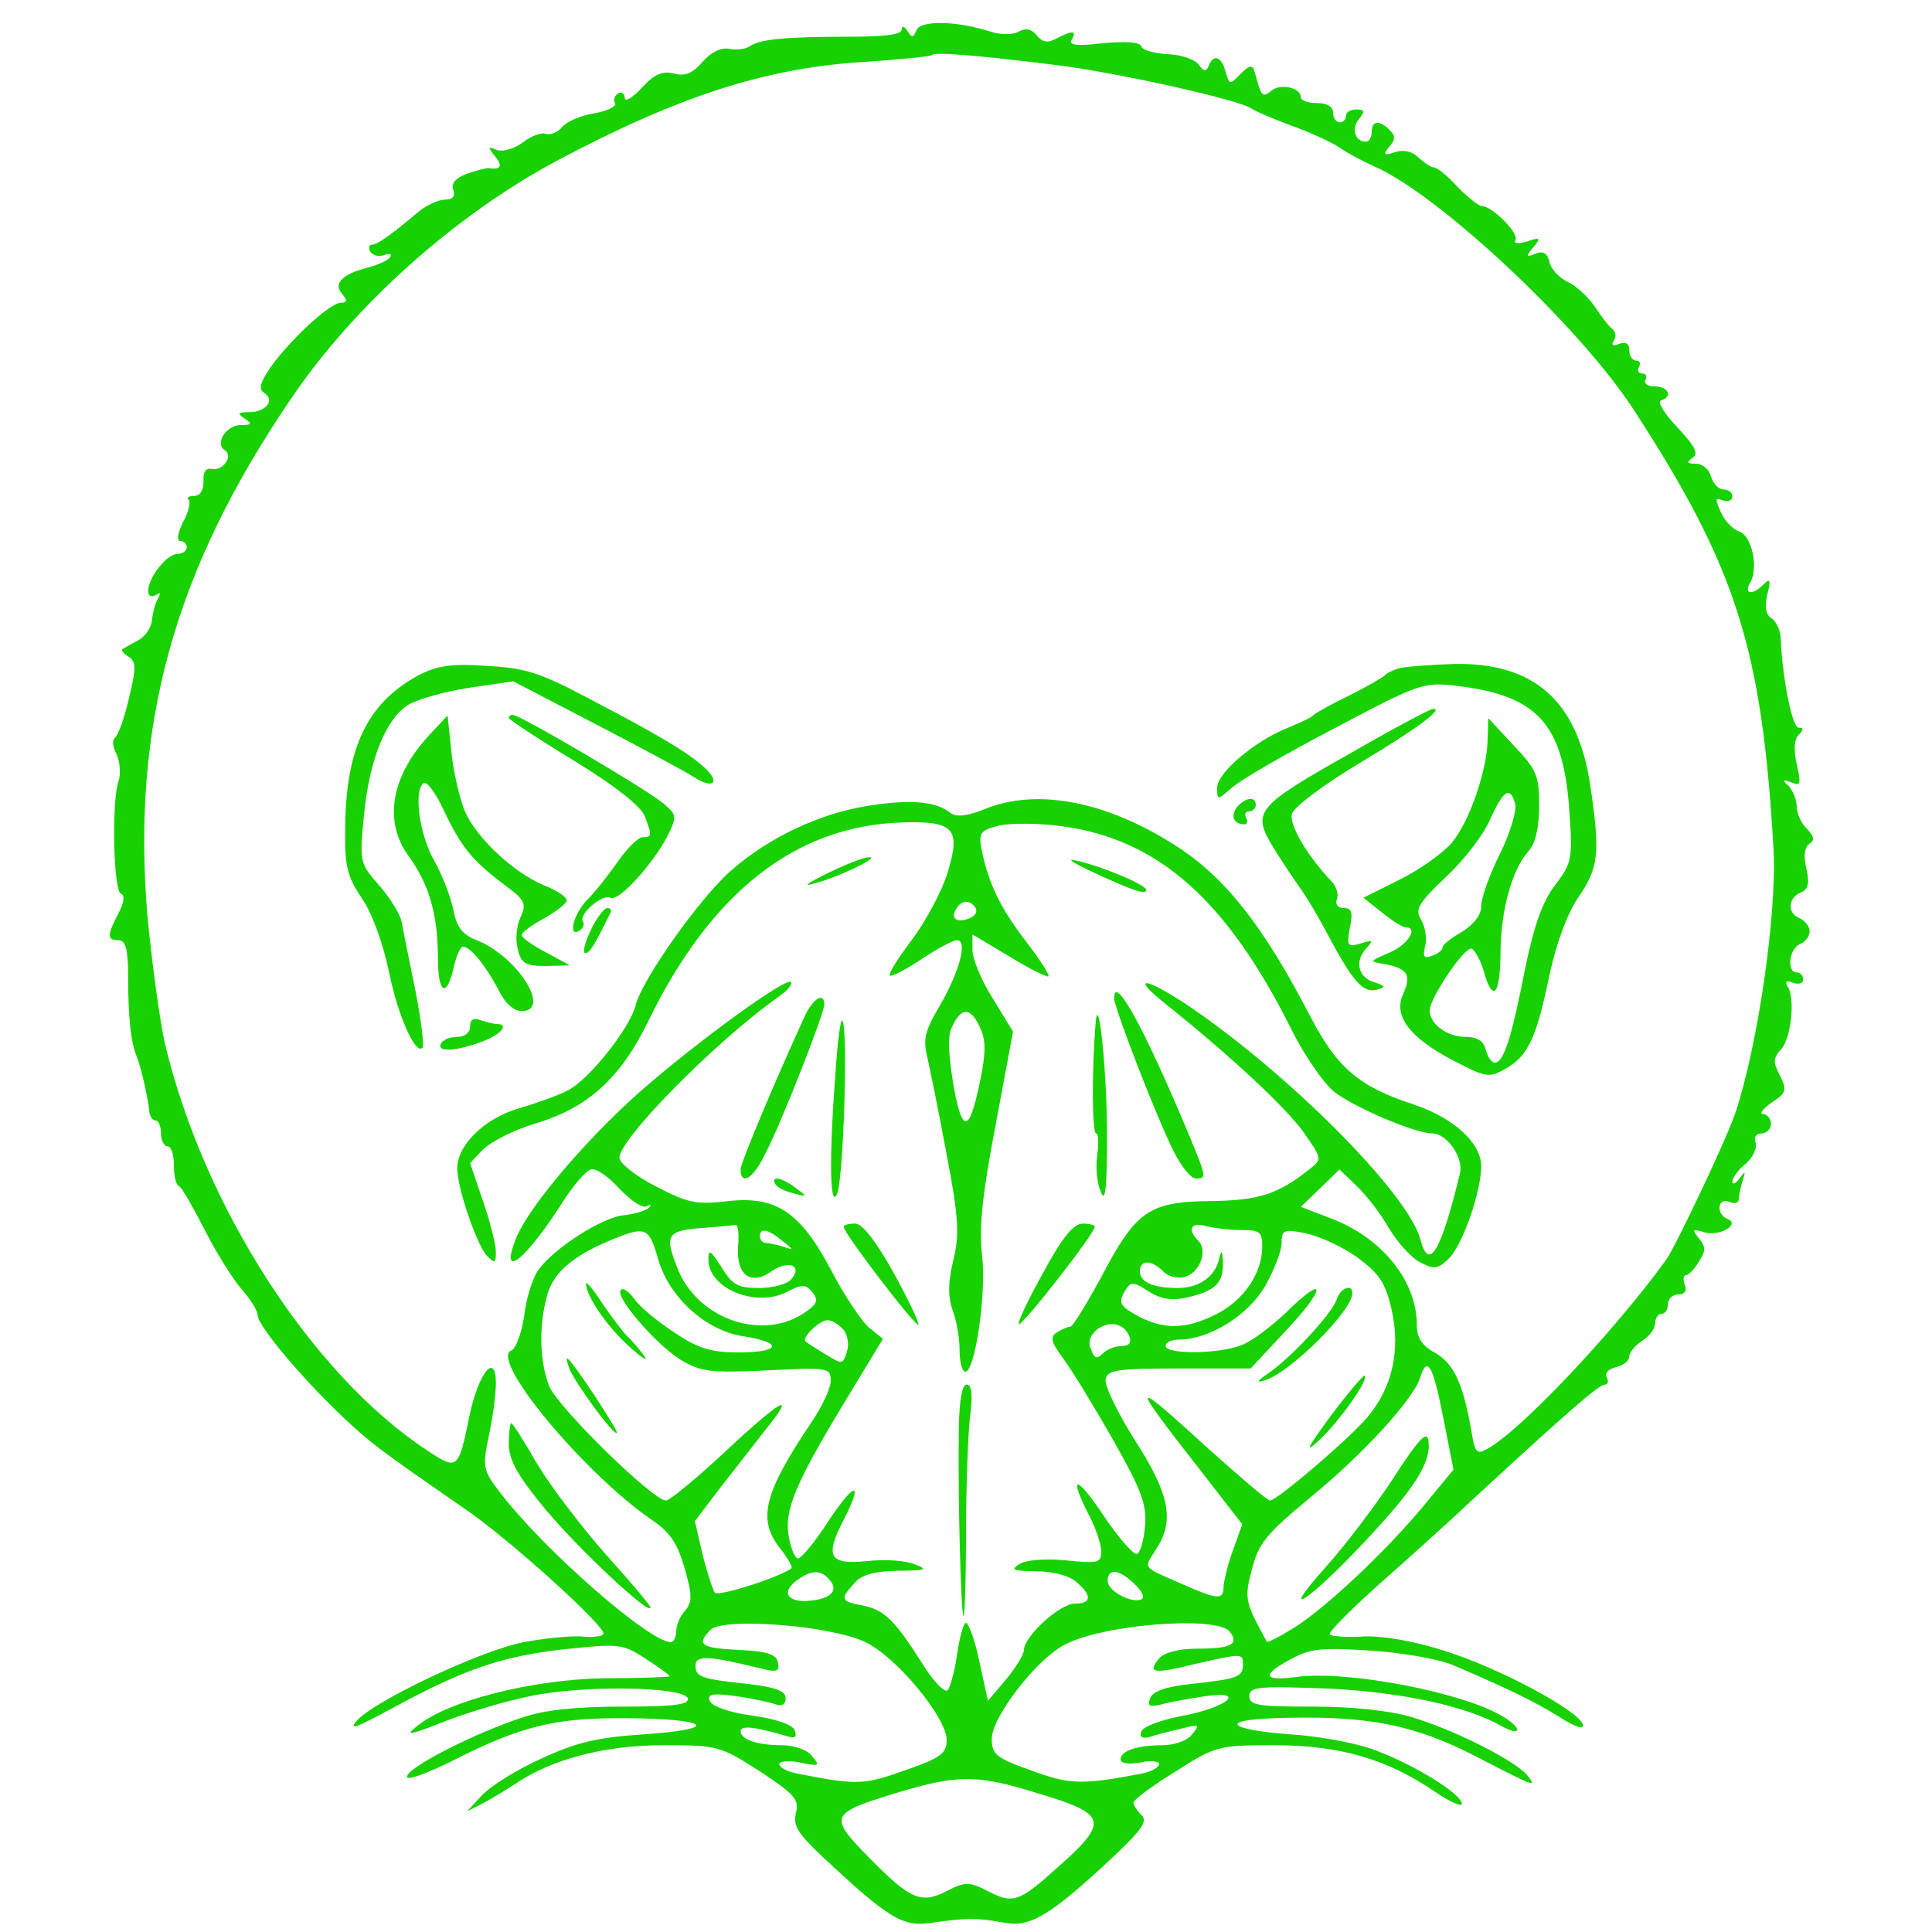 <?xml version="1.0" standalone="no"?>
<!DOCTYPE svg PUBLIC "-//W3C//DTD SVG 20010904//EN"
 "http://www.w3.org/TR/2001/REC-SVG-20010904/DTD/svg10.dtd">
<svg version="1.0" xmlns="http://www.w3.org/2000/svg"
 width="300pt" height="300pt" viewBox="0 0 300 300"
 preserveAspectRatio="xMidYMid meet">
<g transform="translate(0,300) scale(0.1,-0.1)"
fill="#18d100" stroke="none">
<path d="M1423 2953 c-5 -12 -7 -12 -14 -1 -5 8 -9 8 -9 2 0 -8 -28 -11 -82
-11 -99 0 -139 -4 -154 -15 -6 -4 -20 -6 -31 -4 -13 3 -29 -5 -42 -20 -16 -18
-27 -23 -45 -18 -18 4 -30 -1 -50 -23 -14 -15 -26 -22 -26 -15 0 7 -5 10 -10
7 -6 -4 -8 -10 -5 -15 3 -5 -11 -12 -32 -16 -21 -3 -43 -13 -50 -21 -6 -8 -18
-13 -25 -11 -7 3 -23 -3 -36 -13 -13 -10 -31 -15 -40 -12 -15 6 -15 5 -3 -10
12 -15 9 -21 -11 -18 -4 0 -19 -4 -34 -9 -17 -7 -24 -15 -20 -25 3 -10 -1 -15
-13 -15 -10 0 -27 -8 -39 -17 -45 -38 -66 -53 -75 -53 -4 0 -5 -5 -2 -11 4 -6
14 -8 22 -5 8 3 12 2 9 -3 -3 -5 -18 -12 -33 -16 -41 -10 -56 -25 -42 -41 9
-11 8 -14 -2 -14 -17 -1 -76 -55 -108 -99 -17 -25 -20 -35 -11 -41 18 -11 3
-30 -23 -30 -18 0 -19 -2 -7 -10 12 -8 11 -10 -6 -10 -23 0 -41 -29 -25 -39
14 -9 -3 -33 -20 -29 -9 2 -14 -5 -13 -19 0 -14 -5 -23 -14 -23 -9 0 -13 -3
-9 -6 3 -4 0 -19 -9 -35 -8 -17 -10 -29 -4 -29 5 0 10 -4 10 -10 0 -5 -6 -10
-14 -10 -17 0 -46 -37 -46 -58 0 -7 5 -10 12 -6 7 5 8 3 3 -6 -4 -7 -8 -22 -9
-33 -1 -11 -10 -25 -21 -31 -11 -6 -22 -12 -25 -14 -2 -2 2 -7 10 -12 11 -7
12 -17 0 -65 -7 -31 -17 -58 -22 -61 -4 -3 -3 -14 3 -25 5 -11 7 -30 3 -42
-11 -33 -8 -171 4 -175 6 -2 5 -13 -4 -30 -18 -34 -18 -42 0 -42 11 0 15 -14
15 -57 0 -63 4 -100 13 -123 7 -16 18 -66 20 -87 1 -7 5 -13 10 -13 4 0 8 -9
8 -20 0 -11 5 -20 10 -20 6 0 10 -13 10 -29 0 -16 3 -31 8 -33 4 -1 22 -33 41
-70 19 -37 45 -78 58 -92 12 -14 23 -31 23 -38 0 -16 66 -95 130 -156 44 -42
59 -53 189 -143 70 -47 222 -185 218 -196 -1 -4 -17 -6 -34 -4 -18 1 -59 -3
-90 -9 -67 -13 -232 -91 -259 -122 -14 -16 1 -10 56 20 111 60 168 80 266 91
86 9 90 9 127 -15 20 -13 37 -25 37 -27 0 -1 -46 -3 -103 -3 -111 -2 -242 -35
-289 -74 -20 -16 -14 -15 40 6 35 14 95 32 134 40 84 18 239 15 246 -3 3 -10
-22 -13 -101 -13 -71 0 -122 -5 -156 -17 -71 -23 -174 -75 -179 -91 -2 -8 28
3 69 23 108 55 160 68 273 67 129 -1 146 -17 26 -25 -73 -5 -104 -12 -160 -38
-38 -17 -79 -43 -92 -57 l-23 -25 25 13 c14 7 36 21 50 30 56 38 138 60 229
60 86 0 89 -1 150 -40 55 -36 62 -44 57 -65 -5 -20 3 -32 42 -69 102 -95 123
-108 167 -102 53 8 74 8 111 1 41 -9 71 8 159 89 56 52 68 67 58 77 -7 7 -13
16 -13 20 0 4 29 26 65 48 63 40 66 41 154 41 101 0 174 -21 249 -72 23 -16
42 -24 42 -19 0 15 -74 61 -134 83 -27 11 -87 22 -133 25 -95 7 -111 22 -25
25 143 5 217 -9 317 -61 91 -47 92 -47 76 -27 -20 23 -113 70 -180 90 -34 10
-92 16 -153 16 -84 0 -98 2 -98 16 0 15 13 16 123 12 116 -6 214 -27 270 -59
28 -15 31 -4 5 13 -59 39 -245 75 -325 64 -52 -7 -55 3 -8 28 29 16 48 18 122
13 49 -3 106 -13 128 -22 82 -35 130 -58 168 -82 23 -15 37 -19 35 -11 -7 22
-128 87 -213 114 -49 16 -98 24 -127 23 -26 -2 -50 0 -53 3 -3 3 30 36 72 74
43 38 110 98 148 134 154 142 198 180 207 180 5 0 6 5 3 11 -4 6 2 13 14 16
12 3 21 10 21 17 0 6 9 17 20 24 11 7 20 19 20 27 0 8 5 15 10 15 6 0 10 7 10
15 0 8 7 15 16 15 10 0 14 6 10 15 -3 8 -2 15 2 15 4 0 13 9 20 21 11 17 11
23 0 36 -11 14 -10 15 7 10 23 -8 58 11 38 20 -19 7 -16 34 2 27 8 -4 15 -2
15 4 0 6 3 19 6 29 5 15 4 15 -5 3 -6 -8 -11 -10 -11 -5 0 6 9 19 21 28 11 10
18 25 15 33 -3 8 1 14 9 14 8 0 15 7 15 15 0 8 -6 15 -12 15 -7 0 -1 8 13 18
23 15 24 19 13 42 -11 20 -11 27 2 41 15 17 22 78 10 97 -5 8 -2 10 8 6 9 -3
16 -1 16 5 0 6 -4 11 -10 11 -16 0 -12 37 5 44 8 3 15 12 15 20 0 7 -7 16 -15
20 -20 7 -19 32 1 40 12 5 14 14 9 37 -5 20 -3 34 5 39 8 5 7 11 -4 23 -9 8
-16 24 -16 34 0 11 -6 25 -12 32 -11 10 -10 11 4 6 14 -6 15 -2 8 28 -5 23 -4
39 3 46 8 8 8 11 0 11 -10 0 -25 75 -28 138 0 13 -7 27 -14 32 -9 5 -11 17 -7
36 6 23 5 27 -5 17 -18 -18 -32 -16 -21 3 13 23 2 73 -18 79 -9 3 -22 16 -28
30 -9 20 -9 23 3 18 8 -3 15 0 15 6 0 6 -6 11 -14 11 -7 0 -16 9 -19 20 -3 11
-13 20 -24 20 -13 0 -15 2 -5 9 10 6 5 17 -23 47 -20 21 -32 40 -26 42 19 6
12 22 -10 22 -11 0 -17 5 -14 10 3 6 1 10 -5 10 -6 0 -8 5 -5 10 3 6 1 10 -4
10 -6 0 -11 7 -11 16 0 10 -5 14 -16 10 -9 -4 -13 -2 -8 5 4 6 3 14 -2 18 -5
3 -17 19 -27 34 -10 15 -29 33 -42 39 -13 6 -26 19 -29 31 -3 14 -10 18 -22
13 -15 -6 -15 -4 -3 10 12 15 11 16 -10 9 -14 -4 -21 -3 -18 2 7 10 -36 53
-52 53 -5 0 -22 14 -38 30 -15 17 -32 30 -36 30 -5 0 -15 7 -24 15 -10 10 -23
13 -36 9 -18 -6 -20 -5 -10 8 10 11 10 17 1 26 -16 16 -28 15 -28 -3 0 -8 -4
-15 -9 -15 -17 0 -23 20 -11 35 10 12 9 15 -4 15 -9 0 -16 -4 -16 -10 0 -5 -4
-10 -10 -10 -5 0 -10 7 -10 15 0 9 -9 15 -25 15 -14 0 -25 4 -25 9 0 15 -32
22 -46 10 -14 -11 -15 -10 -26 30 -3 11 -8 10 -22 -4 -16 -17 -17 -17 -23 4
-6 23 -19 28 -26 9 -4 -10 -8 -9 -16 2 -6 8 -27 15 -48 16 -20 1 -39 6 -41 12
-2 7 -24 8 -59 5 -41 -5 -54 -3 -49 5 9 15 1 15 -24 2 -13 -7 -21 -6 -30 5 -8
10 -17 12 -28 6 -8 -5 -27 -5 -41 -1 -55 18 -112 19 -118 3z m217 -54 c91 -11
286 -54 304 -68 6 -4 34 -16 61 -26 28 -10 61 -25 75 -34 14 -10 38 -22 53
-29 100 -43 318 -247 403 -377 160 -246 200 -371 218 -685 5 -102 -25 -307
-60 -410 -15 -43 -91 -203 -106 -225 -80 -111 -228 -268 -279 -295 -16 -9 -19
-5 -24 27 -13 74 -27 105 -56 122 -21 11 -29 24 -29 44 0 68 -54 135 -133 165
l-47 18 30 29 30 29 26 -25 c14 -13 37 -42 50 -65 13 -22 35 -47 49 -54 21
-11 27 -11 43 4 22 19 52 105 52 145 0 36 -42 75 -105 96 -85 28 -118 56 -160
136 -73 141 -132 216 -208 265 -107 69 -215 91 -297 58 -27 -11 -44 -13 -53
-7 -23 19 -63 22 -128 12 -76 -12 -155 -49 -214 -101 -49 -43 -138 -169 -148
-209 -9 -36 -73 -116 -105 -132 -15 -8 -49 -20 -76 -28 -53 -15 -96 -57 -96
-93 0 -31 30 -118 46 -136 12 -12 14 -12 14 6 0 12 -9 47 -20 79 l-20 59 20
21 c12 12 49 31 83 41 80 24 130 70 172 155 99 205 232 308 399 312 77 2 88
-10 68 -76 -8 -28 -33 -75 -55 -105 -22 -29 -38 -54 -35 -57 2 -2 24 9 48 25
25 17 50 30 56 30 17 0 4 -49 -27 -102 -23 -39 -26 -52 -19 -80 4 -18 18 -86
30 -151 19 -99 20 -125 10 -165 -8 -34 -8 -56 -1 -76 6 -15 11 -43 11 -62 0
-19 4 -34 9 -34 15 0 33 121 26 180 -5 43 0 94 21 203 l27 145 -31 51 c-18 28
-32 62 -32 76 l0 24 57 -34 c31 -19 59 -33 61 -31 2 2 -13 26 -34 53 -39 51
-58 88 -69 140 -6 30 -4 33 26 41 18 4 62 4 98 -1 149 -20 256 -114 357 -317
19 -38 48 -80 64 -94 29 -24 127 -66 154 -66 23 0 49 -38 43 -62 -29 -120 -48
-153 -61 -104 -16 66 -183 238 -340 350 -82 58 -121 68 -51 13 96 -77 182
-157 209 -195 29 -41 29 -42 10 -57 -50 -40 -80 -49 -154 -50 -96 -1 -116 -15
-170 -118 -23 -42 -44 -77 -48 -77 -4 0 -13 -4 -21 -9 -11 -7 -9 -15 11 -42
14 -19 48 -75 77 -126 43 -76 52 -99 49 -133 -2 -22 -7 -41 -13 -43 -5 -1 -27
24 -49 56 -43 65 -58 70 -27 8 12 -22 21 -49 21 -60 0 -18 -5 -19 -54 -14 -31
3 -61 1 -72 -5 -16 -10 -12 -11 25 -12 27 0 52 -7 63 -17 24 -21 23 -33 -3
-33 -23 0 -79 -51 -79 -72 0 -7 -13 -28 -28 -46 l-28 -33 -13 60 c-7 34 -17
61 -21 61 -4 0 -10 -22 -14 -50 -4 -27 -11 -52 -15 -55 -5 -3 -23 16 -39 42
-43 68 -59 83 -92 90 -35 6 -36 10 -13 35 11 13 31 18 67 19 45 0 48 2 26 10
-14 6 -47 8 -73 5 -59 -6 -67 6 -37 64 32 62 17 60 -25 -4 -20 -31 -41 -56
-46 -56 -4 0 -11 15 -14 33 -8 40 9 82 86 209 l60 99 -21 17 c-12 10 -38 49
-58 87 -49 93 -86 118 -161 110 -49 -6 -63 -3 -111 22 -30 15 -56 35 -58 44
-5 26 150 183 248 252 13 9 21 19 18 22 -8 9 -176 -115 -255 -189 -80 -75
-157 -168 -173 -212 -24 -63 17 -30 76 63 15 23 33 44 41 47 7 3 27 -10 44
-29 18 -19 37 -32 43 -28 6 3 8 3 4 -2 -5 -5 -22 -10 -39 -12 -34 -3 -110 -52
-133 -85 -9 -12 -19 -44 -22 -71 -4 -27 -13 -51 -20 -54 -35 -13 113 -191 218
-263 28 -19 40 -36 51 -75 12 -42 12 -52 1 -66 -8 -8 -14 -23 -14 -32 0 -9 -4
-17 -8 -17 -34 0 -199 145 -266 233 -26 34 -27 39 -17 87 6 28 11 65 11 82 0
50 -27 16 -41 -50 -17 -84 -18 -86 -66 -54 -179 118 -347 379 -407 632 -8 36
-20 124 -27 197 -25 296 41 537 223 804 98 145 255 285 412 369 190 101 326
145 480 154 55 4 102 8 104 11 5 4 63 0 192 -16z m-125 -1309 c3 -6 -1 -13
-10 -16 -19 -8 -30 0 -20 15 8 14 22 14 30 1z m7 -186 c9 -19 9 -39 0 -82 -17
-83 -28 -84 -42 -4 -8 52 -9 76 0 91 14 28 28 26 42 -5z m-376 -340 c-3 -44
20 -61 52 -38 26 18 49 9 31 -12 -6 -8 -29 -14 -50 -14 -34 0 -42 5 -59 33
-17 26 -20 28 -20 11 0 -45 74 -75 122 -50 23 12 29 12 39 0 10 -12 8 -18 -7
-29 -66 -50 -172 -15 -203 68 -19 49 -15 56 37 60 26 2 50 4 54 5 4 1 6 -14 4
-34z m782 26 c28 0 32 -3 32 -25 0 -42 -28 -83 -70 -105 -47 -24 -81 -25 -120
-5 -32 17 -35 22 -21 44 7 11 13 10 34 -4 19 -12 36 -15 59 -10 45 10 58 23
57 54 -1 20 -2 22 -6 6 -6 -27 -31 -45 -64 -45 -38 0 -59 9 -59 26 0 18 18 18
36 0 7 -8 23 -12 33 -9 24 6 37 41 22 56 -18 18 -12 30 12 23 12 -3 37 -6 55
-6z m-907 -42 c16 -61 75 -115 134 -123 62 -10 57 -25 -8 -25 -43 0 -63 6
-100 31 -26 17 -54 40 -62 52 -8 11 -17 18 -21 14 -10 -10 53 -83 92 -108 32
-19 45 -21 135 -17 95 5 99 4 99 -16 0 -12 -14 -41 -31 -66 -73 -109 -83 -149
-48 -194 12 -15 20 -29 18 -31 -13 -12 -113 -45 -119 -38 -3 4 -12 31 -19 59
l-12 52 38 50 c21 27 53 68 71 91 51 63 26 49 -63 -34 -44 -41 -85 -75 -91
-75 -20 0 -166 143 -181 177 -15 38 -17 94 -3 143 10 35 42 62 105 87 47 19
53 16 66 -29z m194 25 c18 -14 18 -15 2 -9 -10 3 -23 6 -28 6 -5 0 -9 5 -9 10
0 14 12 12 35 -7z m892 -25 c35 -26 44 -39 54 -82 14 -63 1 -121 -38 -167 -29
-34 -140 -129 -151 -129 -4 0 -46 36 -95 80 -124 113 -125 110 -10 -37 l62
-80 -14 -39 c-8 -21 -14 -47 -15 -56 0 -23 -7 -23 -66 3 -62 27 -58 23 -39 53
29 44 22 85 -33 170 -27 43 -48 86 -45 95 3 14 21 16 115 16 l110 0 55 59 c63
67 63 90 0 28 -23 -22 -55 -46 -70 -51 -36 -14 -117 -14 -117 -1 0 6 10 10 23
10 46 1 104 37 131 82 14 25 26 55 26 67 0 21 3 23 37 16 20 -4 56 -20 80 -37z
m-797 -113 c6 -8 9 -23 5 -34 -6 -20 -7 -20 -33 -4 -15 9 -29 18 -31 20 -7 5
21 33 34 33 7 0 18 -7 25 -15z m444 -11 c3 -9 -1 -14 -12 -14 -10 0 -23 -5
-30 -12 -9 -9 -13 -7 -18 7 -5 12 -1 22 10 31 20 14 42 9 50 -12z m487 -125
l16 -81 -47 -57 c-61 -73 -155 -161 -203 -190 -21 -13 -39 -22 -40 -20 -34 62
-35 67 -23 112 10 40 22 55 91 112 84 69 159 152 170 185 11 36 20 21 36 -61z
m-952 -253 c14 -17 -1 -30 -37 -32 -30 -1 -38 14 -16 31 24 18 39 18 53 1z
m472 -5 c11 -10 17 -21 12 -24 -14 -8 -53 12 -53 28 0 20 17 19 41 -4z m-417
-91 c48 -23 126 -117 126 -152 0 -21 -10 -28 -65 -47 -64 -23 -75 -23 -167 -5
-16 3 -28 10 -28 15 0 4 15 6 33 2 29 -6 31 -5 18 10 -7 10 -28 17 -46 17 -40
0 -65 9 -65 22 0 9 22 7 72 -8 13 -4 16 -1 12 9 -3 9 -29 18 -66 23 -37 5 -63
15 -66 23 -4 11 5 12 43 7 26 -4 54 -10 61 -13 8 -3 14 1 14 10 0 11 -15 17
-57 22 -75 8 -83 11 -83 29 0 16 21 15 98 -4 28 -7 33 -6 30 8 -2 13 -16 18
-61 20 -59 3 -66 8 -44 31 19 20 188 7 241 -19z m565 17 c16 -20 3 -27 -49
-27 -30 0 -52 -6 -60 -15 -19 -23 -10 -25 55 -9 75 17 75 17 75 -1 0 -19 -8
-22 -82 -30 -37 -4 -58 -11 -62 -22 -5 -12 -1 -14 16 -10 13 4 43 9 68 13 69
10 35 -18 -37 -31 -31 -6 -58 -16 -61 -24 -3 -9 2 -11 14 -8 11 4 33 9 49 13
27 7 29 6 16 -9 -7 -10 -28 -17 -46 -17 -40 0 -65 -9 -65 -22 0 -6 12 -8 30
-5 17 4 30 2 30 -2 0 -5 -12 -12 -27 -15 -94 -18 -113 -17 -172 5 -54 19 -61
25 -61 49 0 34 70 124 113 146 60 32 235 45 256 21z m-293 -253 c103 -31 106
-43 27 -113 -62 -56 -70 -58 -112 -36 -26 13 -33 13 -60 -1 -41 -21 -57 -14
-121 51 -64 65 -62 69 42 101 97 29 125 29 224 -2z"/>
<path d="M649 1951 c-79 -43 -112 -113 -113 -236 -1 -60 3 -76 26 -110 16 -23
33 -71 42 -114 14 -69 41 -129 52 -118 3 3 -2 43 -11 89 -9 45 -19 93 -21 105
-2 13 -18 38 -35 58 -30 34 -31 36 -24 107 8 86 33 150 68 173 14 9 57 21 95
27 l69 10 129 -67 c71 -37 140 -74 152 -82 30 -19 41 -8 16 15 -25 23 -68 49
-179 107 -77 41 -100 48 -160 51 -56 4 -77 0 -106 -15z"/>
<path d="M2175 1963 c-11 -3 -22 -8 -25 -12 -3 -3 -27 -17 -55 -31 -27 -13
-52 -27 -55 -30 -3 -4 -21 -12 -40 -20 -51 -20 -110 -70 -110 -93 0 -20 0 -20
23 0 12 11 84 53 159 92 132 70 138 72 190 66 126 -15 166 -59 175 -196 5 -72
4 -79 -22 -113 -20 -26 -33 -63 -47 -131 -21 -107 -33 -145 -47 -145 -5 0 -11
9 -14 20 -3 14 -14 20 -32 20 -28 0 -55 20 -55 41 0 19 54 99 65 96 5 -2 14
-18 19 -35 14 -51 26 -37 26 31 1 66 18 127 44 156 10 11 16 36 16 70 0 47 -4
56 -40 94 l-39 42 -1 -31 c0 -48 -28 -130 -56 -163 -14 -16 -50 -42 -81 -57
l-56 -28 29 -23 c16 -13 32 -23 37 -23 20 0 3 -27 -25 -39 -32 -14 -33 -14 -8
-18 36 -7 42 -17 29 -46 -16 -34 9 -68 78 -104 50 -26 55 -27 80 -13 36 20 49
49 69 146 11 50 27 94 45 121 32 46 34 69 18 176 -20 129 -87 188 -210 186
-35 -1 -73 -4 -84 -6z m178 -212 c2 -10 -8 -45 -24 -77 -16 -32 -29 -68 -29
-81 0 -14 -11 -28 -30 -40 -16 -9 -30 -20 -30 -24 0 -4 -7 -10 -16 -13 -13 -5
-15 -2 -11 15 3 12 0 30 -6 40 -10 17 -6 25 38 67 28 26 59 66 69 90 21 46 31
52 39 23z"/>
<path d="M2098 1831 c-144 -81 -153 -91 -125 -140 12 -20 31 -49 43 -66 12
-16 32 -50 45 -75 39 -73 55 -92 76 -87 16 4 15 6 -4 12 -25 8 -30 34 -10 54
10 11 8 12 -10 6 -21 -6 -22 -4 -17 24 5 24 3 31 -9 31 -10 0 -14 6 -11 14 3
7 -1 20 -8 27 -39 41 -66 88 -62 105 3 11 50 46 105 79 92 55 134 87 113 84
-5 -1 -62 -31 -126 -68z"/>
<path d="M666 1858 c-59 -64 -71 -134 -31 -188 31 -43 45 -90 45 -158 0 -56
14 -63 25 -12 4 17 10 30 14 30 12 0 36 -31 55 -67 10 -21 24 -33 36 -33 48 0
-8 87 -72 111 -20 8 -29 20 -34 46 -4 20 -17 54 -30 77 -23 40 -32 110 -16
120 5 3 19 -16 31 -42 27 -57 44 -78 93 -115 34 -25 36 -30 26 -52 -6 -13 -8
-35 -4 -49 5 -22 12 -26 44 -26 l37 1 -37 20 c-21 11 -38 23 -38 27 0 4 16 16
35 26 19 11 35 23 35 28 0 5 -16 16 -35 23 -49 21 -105 74 -123 115 -8 19 -18
61 -21 92 l-6 57 -29 -31z"/>
<path d="M790 1885 c0 -2 45 -32 101 -66 64 -39 104 -71 110 -86 12 -31 11
-33 -3 -33 -7 0 -24 -17 -38 -37 -14 -20 -35 -47 -47 -59 -23 -23 -32 -61 -13
-49 6 4 8 10 5 14 -7 12 32 44 43 37 12 -7 65 51 88 95 15 30 15 33 -3 49 -18
18 -225 140 -237 140 -3 0 -6 -2 -6 -5z"/>
<path d="M1921 1747 c-11 -14 -5 -27 11 -27 5 0 6 5 3 10 -3 6 -1 10 4 10 6 0
11 5 11 10 0 14 -16 12 -29 -3z"/>
<path d="M1285 1644 c-27 -13 -39 -21 -25 -17 38 9 107 42 90 42 -8 0 -37 -11
-65 -25z"/>
<path d="M1690 1649 c68 -32 90 -39 90 -31 0 8 -69 37 -110 46 -14 3 -5 -3 20
-15z"/>
<path d="M917 1555 c-9 -19 -13 -35 -8 -35 7 0 15 14 39 63 2 4 0 7 -5 7 -5 0
-17 -16 -26 -35z"/>
<path d="M1730 1450 c0 -15 66 -185 92 -237 12 -24 27 -43 35 -43 17 0 17 1
-13 73 -67 160 -114 246 -114 207z"/>
<path d="M1250 1423 c-44 -96 -100 -228 -100 -239 0 -26 20 -14 38 24 25 47
92 219 92 232 0 20 -17 10 -30 -17z"/>
<path d="M1701 1408 c-6 -76 -5 -168 1 -168 4 0 4 -15 2 -32 -3 -18 -1 -44 5
-58 7 -19 10 1 10 85 0 106 -14 234 -18 173z"/>
<path d="M730 1406 c0 -9 -8 -16 -19 -16 -11 0 -23 -4 -26 -10 -8 -14 21 -13
62 2 31 11 45 28 24 28 -5 0 -16 3 -25 6 -11 4 -16 1 -16 -10z"/>
<path d="M1297 1329 c-10 -131 -8 -210 3 -182 10 24 17 260 8 268 -3 3 -8 -36
-11 -86z"/>
<path d="M1204 1161 c3 -5 16 -11 28 -14 22 -6 22 -5 4 8 -22 17 -40 20 -32 6z"/>
<path d="M1310 1095 c0 -10 112 -156 116 -152 2 2 -15 38 -38 80 -28 50 -49
77 -60 77 -10 0 -18 -2 -18 -5z"/>
<path d="M1620 1024 c-23 -41 -40 -77 -38 -80 5 -4 118 141 118 151 0 3 -9 5
-19 5 -14 0 -32 -22 -61 -76z"/>
<path d="M1489 788 c-2 -104 3 -293 7 -297 2 -2 4 54 4 125 0 71 3 153 6 182
5 36 3 52 -5 52 -7 0 -11 -23 -12 -62z"/>
<path d="M790 758 c0 -25 14 -50 58 -103 53 -63 162 -165 162 -151 0 3 -31 40
-69 82 -38 43 -86 106 -107 141 -20 35 -38 63 -40 63 -2 0 -4 -15 -4 -32z"/>
<path d="M910 1007 c0 -19 31 -65 66 -97 21 -19 32 -26 24 -15 -8 11 -20 25
-26 30 -6 6 -23 28 -38 50 -14 22 -26 36 -26 32z"/>
<path d="M884 875 c8 -21 69 -105 74 -100 3 2 -65 106 -76 115 -3 3 -2 -4 2
-15z"/>
<path d="M2076 983 c-7 -22 -71 -91 -106 -115 -19 -13 -20 -16 -5 -11 40 13
135 108 135 135 0 15 -19 8 -24 -9z"/>
<path d="M2066 801 c-38 -52 -41 -59 -16 -36 31 30 76 93 69 99 -2 1 -26 -27
-53 -63z"/>
<path d="M2163 704 c-28 -43 -76 -106 -105 -138 -77 -86 -24 -51 61 40 79 84
104 124 99 157 -2 16 -15 3 -55 -59z"/>
</g>
</svg>
